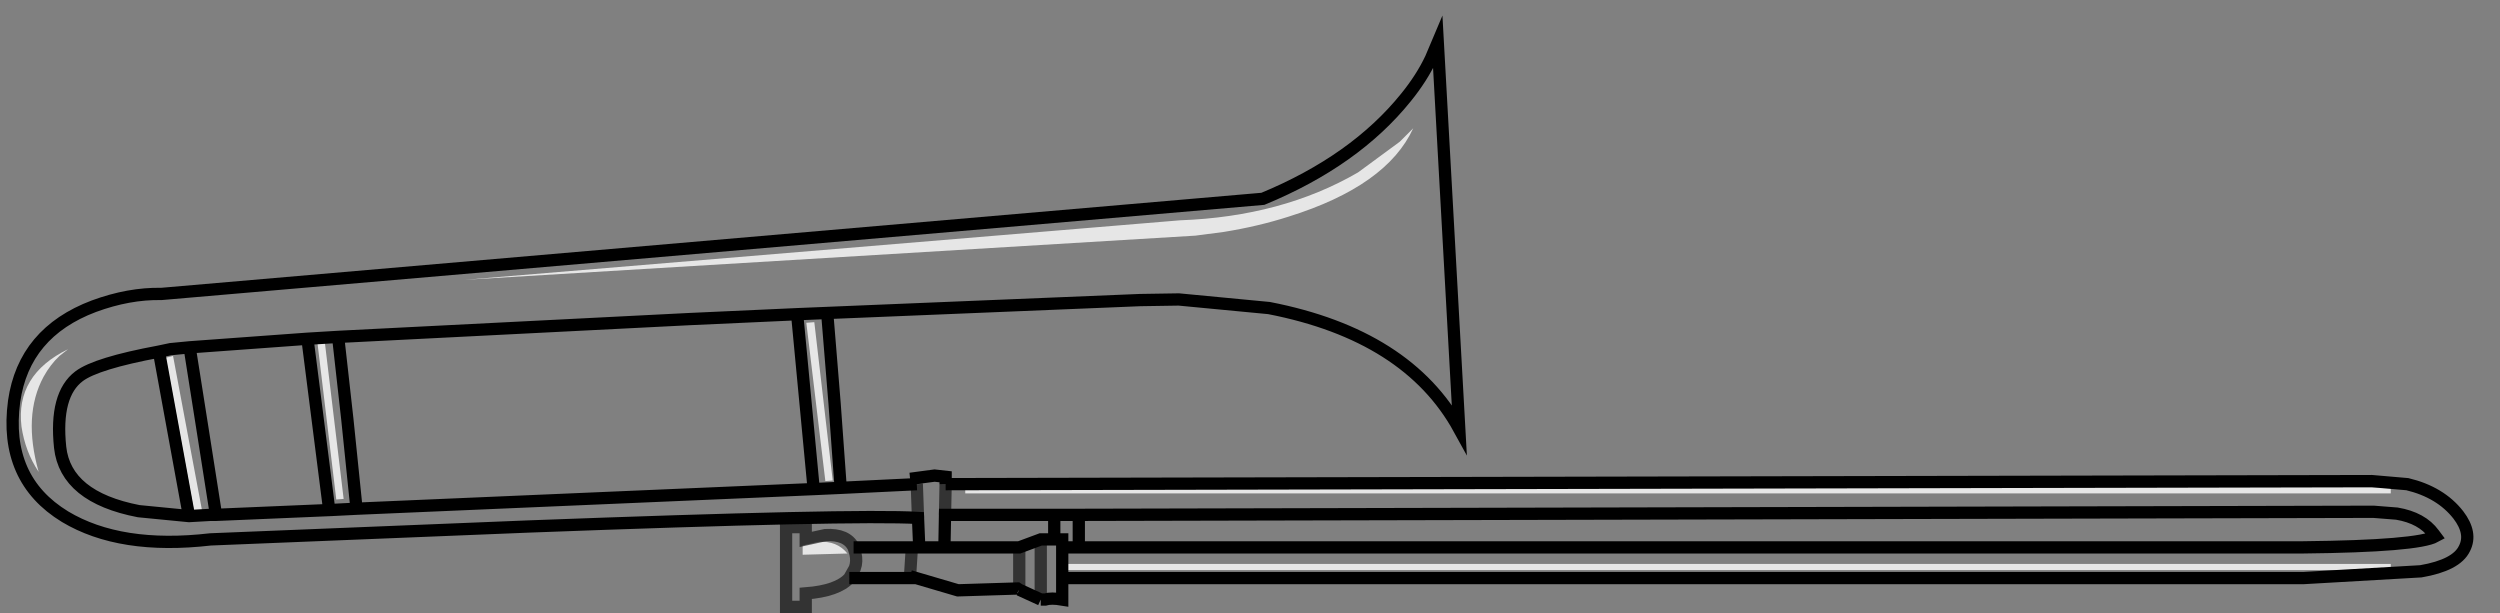 <?xml version="1.0" encoding="UTF-8" standalone="no"?>
<svg xmlns:xlink="http://www.w3.org/1999/xlink" height="49.95px" width="203.7px" xmlns="http://www.w3.org/2000/svg">
  <rect width="100%" height="100%" fill="#808080" stroke="none"/>
  <g transform="matrix(1.0, 0.0, 0.0, 1.0, 101.05, 26.45)">
    <path d="M9.6 -12.4 L13.0 -14.9 14.1 -16.0 Q11.95 -11.3 3.95 -8.8 1.45 -8.0 -1.35 -7.55 L-3.65 -7.25 -63.2 -3.65 -4.9 -8.5 Q3.4 -8.8 9.6 -12.4 M-34.7 -0.2 L-33.2 12.7 -33.8 12.75 -35.35 -0.15 -34.7 -0.2 M-14.5 20.0 L-14.5 19.5 93.75 19.5 93.75 20.0 -14.5 20.0 M-34.35 17.7 Q-32.85 17.6 -32.0 18.65 L-35.65 18.75 -35.65 18.0 -34.35 17.7 M-22.4 13.25 L93.75 13.25 93.75 13.75 -22.4 13.75 -22.4 13.25 M-74.6 1.3 L-73.05 14.2 -73.65 14.25 -75.2 1.35 -74.6 1.3 M-86.95 2.55 L-84.55 15.35 -85.2 15.45 -87.55 2.7 -86.95 2.55 M-96.2 2.55 Q-96.95 3.25 -97.5 4.25 -99.2 7.4 -97.9 12.0 -99.0 10.35 -99.3 8.3 -99.8 4.1 -95.5 2.0 L-96.2 2.55" fill="#ffffff" fill-opacity="0.8" fill-rule="evenodd" stroke="none"/>
    <path d="M-26.25 15.75 Q-31.45 15.45 -58.0 16.45 L-83.9 17.5 Q-91.25 18.35 -95.75 15.65 -100.75 12.6 -99.9 6.25 -99.1 0.65 -93.4 -1.5 -90.55 -2.55 -87.9 -2.5 L1.85 -10.25 Q9.35 -13.35 13.5 -18.5 14.8 -20.1 15.55 -21.7 L16.1 -23.0 17.85 8.5 Q13.65 0.85 2.35 -1.35 L-5.0 -2.05 -8.15 -2.0 -33.65 -0.95 -36.1 -0.85 -33.65 -0.95 -33.05 6.4 -32.55 13.3 -26.35 13.0 -26.25 15.75 -26.35 13.0 -26.4 12.5 -24.9 12.3 -24.0 12.4 -24.0 13.0 -24.05 15.5 -24.0 13.0 92.2 12.75 95.1 13.0 Q97.8 13.65 99.25 15.5 100.4 17.0 99.75 18.25 99.1 19.6 96.2 20.1 L86.65 20.65 -14.5 20.65 -14.5 22.4 Q-15.4 22.25 -15.9 22.4 L-16.25 22.4 -18.0 21.6 -18.15 21.5 -23.0 21.65 -26.4 20.65 -31.85 20.65 Q-32.8 21.7 -35.4 21.9 L-35.4 23.0 -37.0 23.0 -37.0 16.5 -35.4 16.5 -35.4 17.5 -33.8 17.15 Q-32.05 17.05 -31.5 18.15 L-26.75 18.15 -26.15 18.15 -26.25 15.75 M-34.75 13.4 L-32.55 13.3 -34.75 13.4 -36.1 -0.85 -44.9 -0.45 -73.5 1.0 -76.0 1.15 -73.5 1.0 -72.75 7.7 -72.0 15.0 -34.75 13.4 M-74.0 15.1 L-72.0 15.0 -74.0 15.1 -74.25 14.9 -76.0 1.15 -85.6 1.85 -87.15 2.0 -88.1 2.2 -87.15 2.0 -85.6 1.85 -84.55 8.5 -83.45 15.5 -74.0 15.1 M-85.65 15.6 L-83.9 15.5 -83.45 15.5 -83.9 15.5 -85.65 15.6 -88.1 2.2 Q-93.2 3.15 -94.6 4.2 -96.6 5.7 -96.15 10.0 -95.7 14.05 -89.75 15.2 L-85.65 15.6 M9.6 -12.4 Q3.4 -8.8 -4.9 -8.5 L-63.2 -3.65 -3.65 -7.25 -1.35 -7.55 Q1.45 -8.0 3.95 -8.8 11.95 -11.3 14.1 -16.0 L13.0 -14.9 9.6 -12.4 M-34.7 -0.2 L-35.35 -0.15 -33.8 12.75 -33.2 12.7 -34.7 -0.2 M-15.15 17.5 L-15.15 15.5 -13.15 15.5 -15.15 15.5 -24.05 15.5 -24.1 18.15 -18.0 18.15 -16.25 17.5 -15.15 17.5 -14.5 17.5 -14.5 18.15 -13.15 18.15 -14.5 18.15 -14.5 17.5 -15.15 17.5 M-13.15 15.5 L-13.15 18.15 86.6 18.15 Q95.95 18.05 97.4 17.25 L97.25 17.05 Q96.3 15.75 94.25 15.4 L92.35 15.25 -13.15 15.5 M-14.5 20.0 L-14.5 20.65 -14.5 20.0 93.75 20.0 93.75 19.5 -14.5 19.5 -14.5 20.0 M-14.5 18.15 L-14.5 19.5 -14.5 18.15 M-16.25 17.5 L-16.25 22.4 -16.25 17.5 M-18.0 18.15 L-18.0 21.6 -18.0 18.15 M-31.85 20.65 L-31.4 19.85 Q-31.2 19.3 -31.35 18.65 L-31.5 18.15 -31.35 18.65 Q-31.2 19.3 -31.4 19.85 L-31.85 20.65 M-26.9 20.5 L-26.4 20.65 -26.9 20.5 -26.75 18.15 -26.9 20.5 M-34.35 17.7 L-35.65 18.0 -35.65 18.75 -32.0 18.65 Q-32.85 17.6 -34.35 17.7 M-22.4 13.25 L-22.4 13.75 93.75 13.75 93.75 13.25 -22.4 13.25 M-26.15 18.15 L-24.1 18.15 -26.15 18.15 M-74.6 1.3 L-75.2 1.35 -73.65 14.25 -73.05 14.2 -74.6 1.3 M-86.95 2.55 L-87.55 2.7 -85.2 15.45 -84.55 15.35 -86.95 2.55 M-96.2 2.55 L-95.5 2.0 Q-99.8 4.1 -99.3 8.3 -99.0 10.35 -97.9 12.0 -99.2 7.4 -97.5 4.25 -96.95 3.25 -96.2 2.55" fill="#ffffff" fill-opacity="0.0" fill-rule="evenodd" stroke="none"/>
    <path d="M-33.65 -0.95 L-8.15 -2.0 -5.0 -2.05 2.35 -1.35 Q13.65 0.85 17.85 8.5 L16.1 -23.0 15.55 -21.7 Q14.8 -20.1 13.5 -18.5 9.35 -13.35 1.85 -10.25 L-87.9 -2.5 Q-90.55 -2.55 -93.4 -1.5 -99.1 0.65 -99.9 6.25 -100.75 12.6 -95.75 15.65 -91.25 18.35 -83.9 17.5 L-58.0 16.45 Q-31.45 15.45 -26.25 15.75 L-26.15 18.15 -26.75 18.15 -31.5 18.15 M-26.35 13.0 L-32.55 13.3 -34.75 13.4 -72.0 15.0 -74.0 15.1 -83.45 15.5 -83.9 15.5 -85.65 15.6 -89.75 15.2 Q-95.7 14.05 -96.15 10.0 -96.6 5.7 -94.6 4.2 -93.2 3.15 -88.1 2.2 L-87.15 2.0 -85.6 1.85 -76.0 1.15 -73.5 1.0 -44.9 -0.45 -36.1 -0.85 -33.65 -0.95 -33.05 6.4 -32.55 13.3 M-15.15 15.5 L-15.15 17.5 -14.5 17.5 -14.5 18.15 -13.15 18.15 -13.15 15.5 -15.15 15.5 -24.05 15.5 -24.1 18.15 -18.0 18.15 -16.25 17.5 -15.15 17.5 M-16.25 22.4 L-15.9 22.4 Q-15.4 22.25 -14.5 22.4 L-14.5 20.65 -14.5 20.0 -14.5 19.5 -14.5 18.15 M-18.0 21.6 L-16.25 22.4 M-26.4 20.65 L-23.0 21.65 -18.15 21.5 -18.0 21.6 M-31.85 20.65 L-26.4 20.65 -26.9 20.5 M-24.0 13.0 L-24.0 12.4 -24.9 12.3 -26.4 12.5 -26.35 13.0 M-24.0 13.0 L92.2 12.75 95.1 13.0 Q97.8 13.65 99.25 15.5 100.4 17.0 99.75 18.25 99.1 19.6 96.2 20.1 L86.65 20.65 -14.5 20.65 M-24.1 18.15 L-26.15 18.15 M-72.0 15.0 L-72.75 7.7 -73.5 1.0 M-76.0 1.15 L-74.25 14.9 -74.0 15.1 M-83.45 15.5 L-84.55 8.5 -85.6 1.85 M-88.1 2.2 L-85.65 15.6 M-13.15 18.15 L86.6 18.15 Q95.95 18.05 97.4 17.25 L97.25 17.05 Q96.3 15.75 94.25 15.4 L92.35 15.25 -13.15 15.5 M-36.1 -0.85 L-34.75 13.4" fill="none" stroke="#000000" stroke-linecap="butt" stroke-linejoin="miter-clip" stroke-miterlimit="10.0" stroke-width="1.0"/>
    <path d="M-26.25 15.75 L-26.35 13.0 M-16.25 22.4 L-16.25 17.5 M-18.0 21.6 L-18.0 18.15 M-31.85 20.65 Q-32.8 21.7 -35.4 21.9 L-35.4 23.0 -37.0 23.0 -37.0 16.5 -35.4 16.5 -35.4 17.5 -33.8 17.15 Q-32.05 17.05 -31.5 18.15 L-31.35 18.65 Q-31.2 19.3 -31.4 19.85 L-31.85 20.65 M-26.9 20.5 L-26.75 18.15 M-24.05 15.5 L-24.0 13.0" fill="none" stroke="#000000" stroke-linecap="butt" stroke-linejoin="miter-clip" stroke-miterlimit="10.0" stroke-opacity="0.6" stroke-width="1.0"/>
  </g>
</svg>
